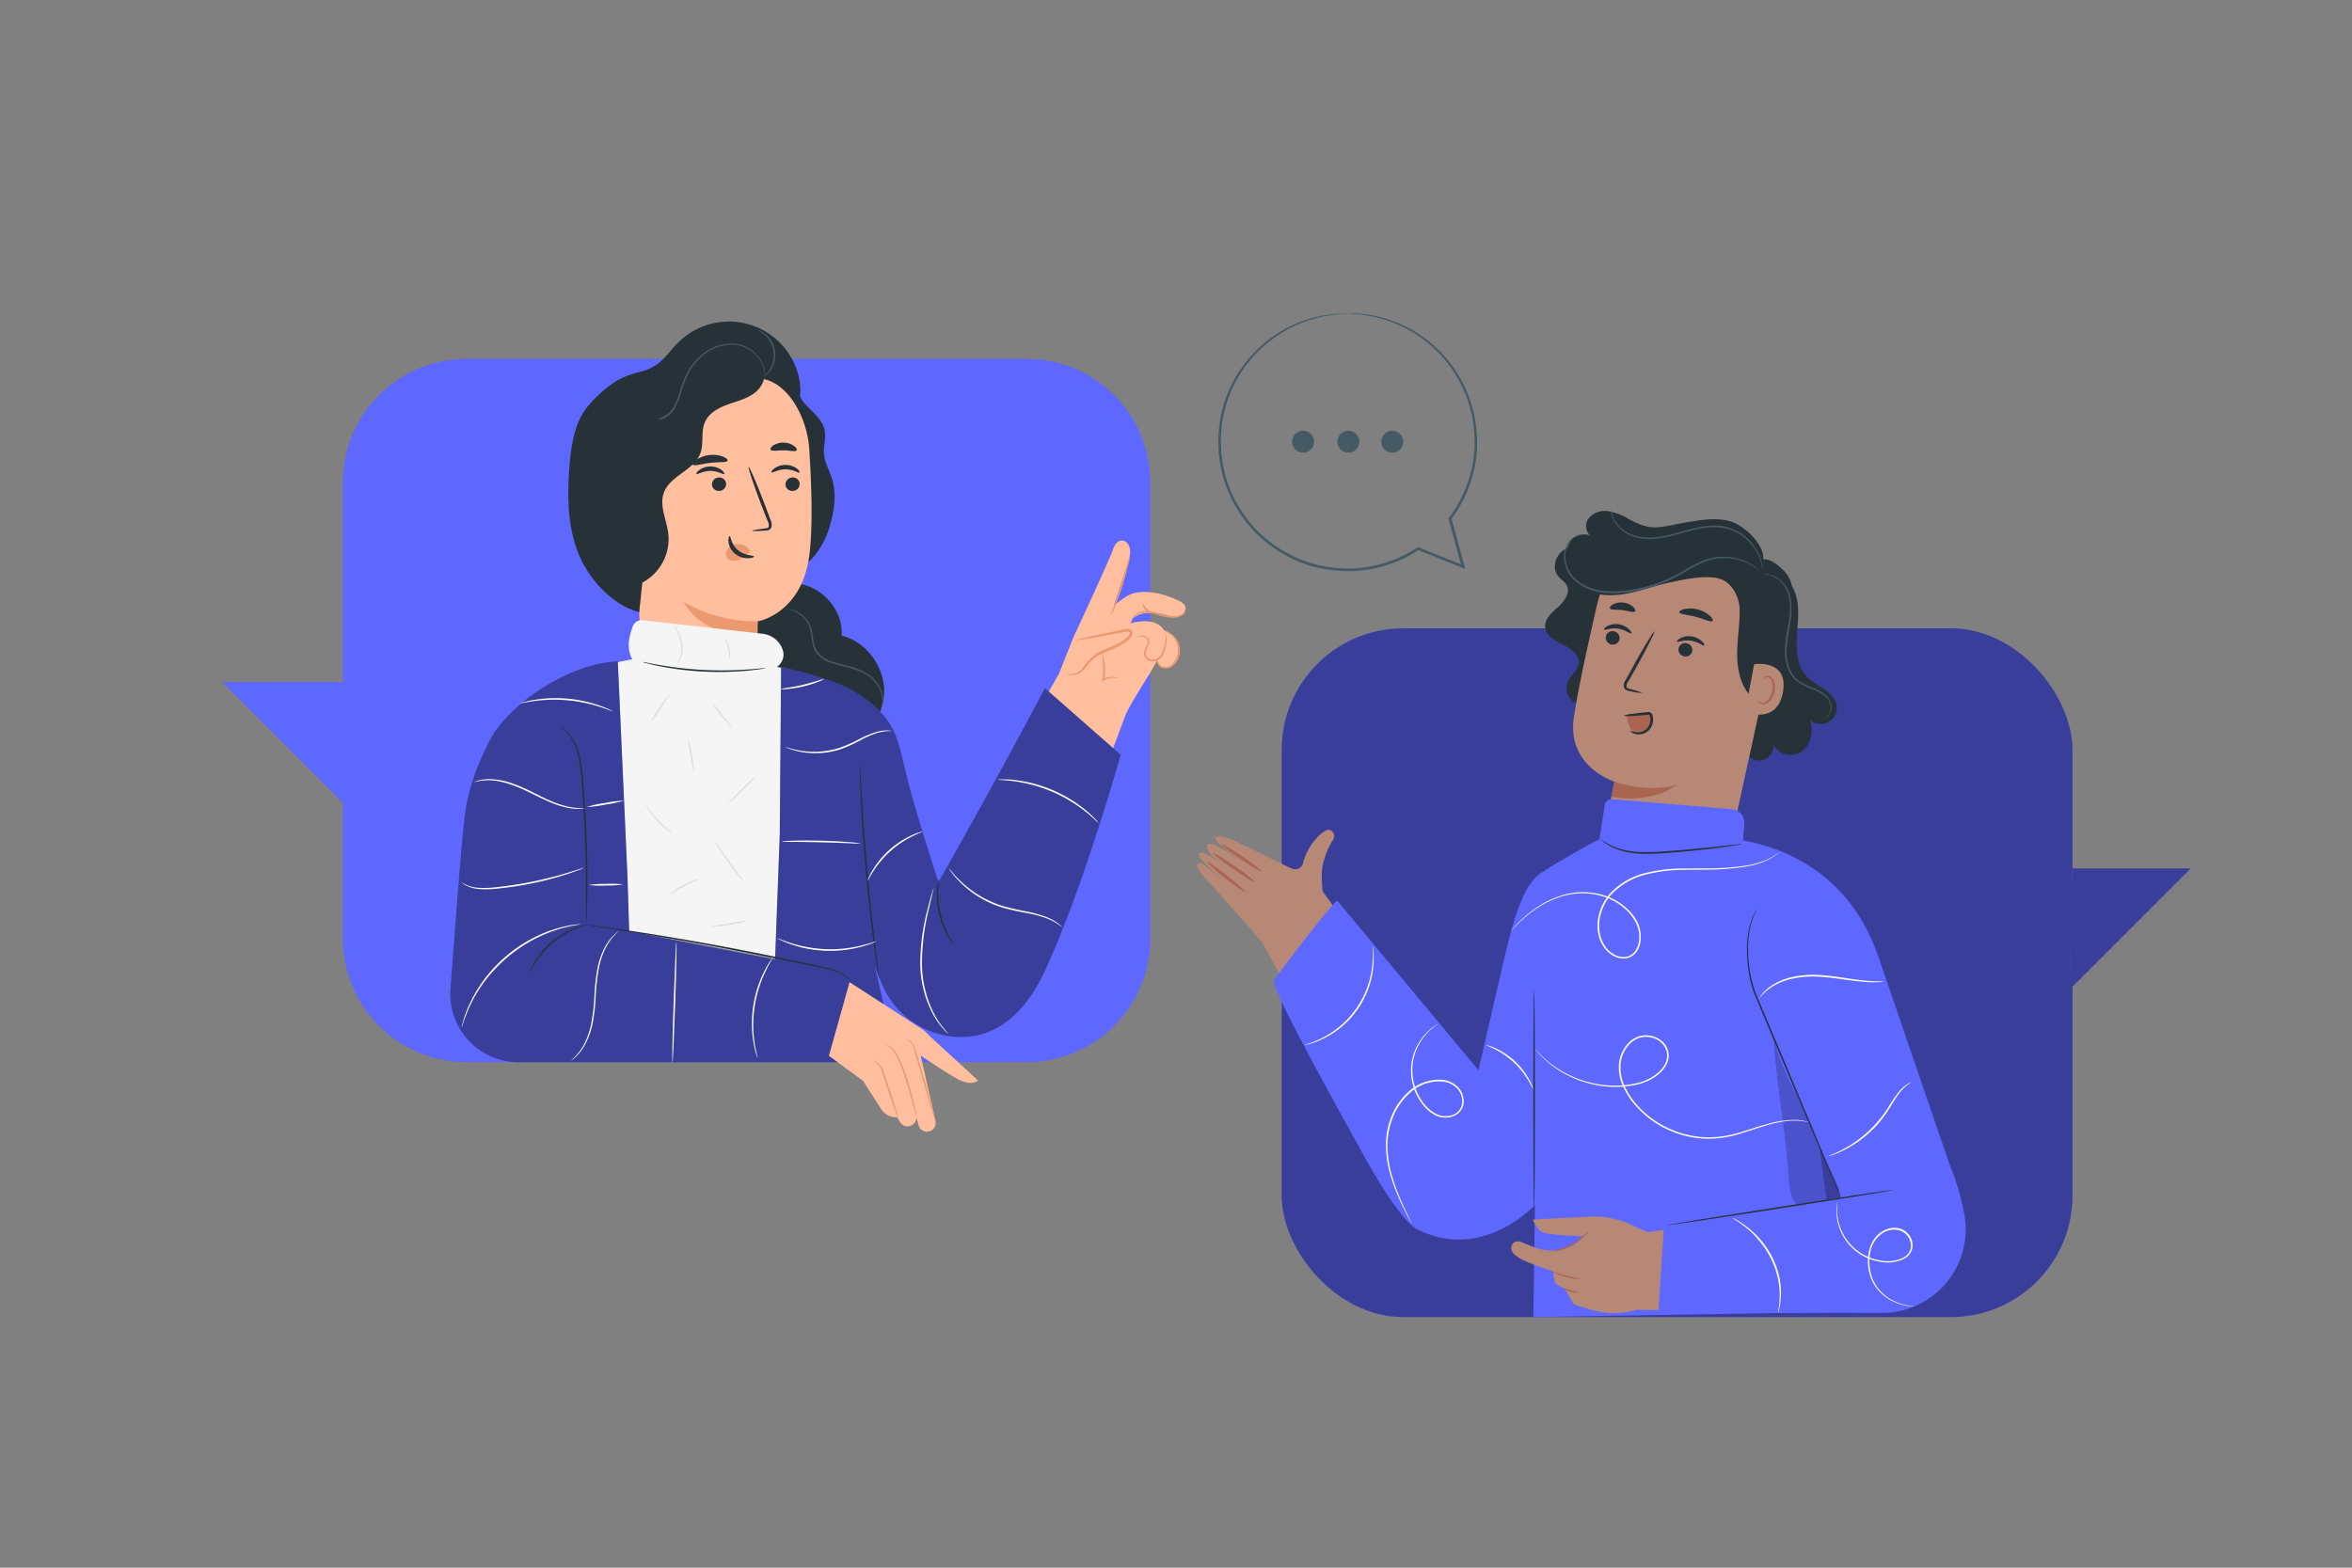 <svg xmlns="http://www.w3.org/2000/svg" viewBox="0 0 750 500"><rect x="0" y="0" width="750" height="500" fill="#808080" stroke="none"/><g id="freepik--character-2--inject-2"><rect x="408.7" y="200.4" width="252.17" height="219.68" rx="38.79" style="fill:#5E68FF"></rect><g style="opacity:0.4"><rect x="408.7" y="200.4" width="252.17" height="219.68" rx="38.79"></rect></g><polygon points="660.8 276.98 698.57 276.98 659.95 315.61 660.8 276.98" style="fill:#5E68FF"></polygon><g style="opacity:0.4"><polygon points="660.8 276.98 698.57 276.98 659.95 315.61 660.8 276.98"></polygon></g><path d="M402.66,300.73l-15.83-18c-4.28-4.28-5.75-6.34-4.89-7.09,1.14-1,.65-.67,9.54,6,0,0-12.6-9.63-8.23-9.69.77,0,2.91,1.24,5.2,2.74-3.12-2.65-4-4.44-3.39-5.29,1-1.48,8.72,3.87,12.27,6.44-2.9-2.16-8.43-6.35-9.4-7.67-1.34-1.8,1.37-1.65,3.57-.9,2.47.84,16.12,7.81,20.16,9.61a2.61,2.61,0,0,0,3.76-1.27c1.49-6.26,6-10.33,7.72-10.86s3.05,1.67,1.82,3.27A23.86,23.86,0,0,0,422.3,274a15.47,15.47,0,0,0-.81,5.13c0,2,.14,3.73.27,5.18l14.47,19.85-24.2,14Z" style="fill:#b78876"></path><path d="M397,284.44c-.16.22-3-1.71-6.28-4.32s-5.84-4.91-5.65-5.12,3,1.73,6.28,4.32S397.14,284.21,397,284.44Z" style="fill:#aa6550"></path><path d="M400.06,281.28c-.16.23-3.27-1.67-6.95-4.23s-6.54-4.83-6.38-5.05,3.27,1.66,6.95,4.22S400.22,281.05,400.06,281.28Z" style="fill:#aa6550"></path><path d="M402.3,277.92c-.16.23-3.14-1.51-6.65-3.89s-6.23-4.49-6.08-4.73,3.13,1.51,6.65,3.89S402.45,277.69,402.3,277.92Z" style="fill:#aa6550"></path><path d="M423.11,287l57.68,73.14-13.21,30.75s-15.82-3.5-20.62-10.16-44.3-80-44.3-80Z" style="fill:#b78876"></path><path d="M569.53,184.68c4.15,3.6,4.14,9.94,3.66,15.41s-.85,11.7,2.94,15.68c3.13,3.28,8.8,4.71,9.52,9.18a5.15,5.15,0,0,1-8.51,4.67c1.22,3.53.38,7.94-2.68,10.08s-8.19.82-9.14-2.79a4.53,4.53,0,1,1-8.89,1.62" style="fill:#263238"></path><path d="M510.1,221.6A5.46,5.46,0,1,1,500,217.39c.95-2.08,3.2-3.58,3.42-5.86.26-2.75-2.55-4.72-5-5.92s-5.41-2.76-5.68-5.52,2.12-4.73,4.11-6.51,4-4.54,2.73-6.91c-.63-1.22-1.94-1.91-2.79-3-1.87-2.38-.89-6.17,1.5-8s5.69-2.12,8.67-1.59,5.78,1.77,8.68,2.64a36.21,36.21,0,0,0,28.84-3.78" style="fill:#263238"></path><path d="M527.81,286.09a20.08,20.08,0,0,0,23.59-15.4l14.19-65.06a28.87,28.87,0,0,0-22.27-34.9l-1.48-.22a29.06,29.06,0,0,0-32.55,22.25c-3.16,13.73-6.47,28.94-7.47,36.41-2.07,15.47,13,20.13,13,20.13l-2.71,13a20.08,20.08,0,0,0,15.68,23.76Z" style="fill:#b78876"></path><path d="M512.07,203a2.24,2.24,0,0,0,1.8,2.54,2.13,2.13,0,0,0,2.56-1.65,2.22,2.22,0,0,0-1.79-2.54A2.14,2.14,0,0,0,512.07,203Z" style="fill:#263238"></path><path d="M511.5,200.8c.23.33,2.08-.67,4.46-.31s3.93,1.79,4.23,1.54c.15-.11-.06-.67-.73-1.33a6.12,6.12,0,0,0-3.34-1.59,5.89,5.89,0,0,0-3.6.6C511.71,200.17,511.39,200.65,511.5,200.8Z" style="fill:#263238"></path><path d="M535.26,206.8a2.23,2.23,0,0,0,1.8,2.54,2.13,2.13,0,0,0,2.56-1.66,2.22,2.22,0,0,0-1.8-2.53A2.12,2.12,0,0,0,535.26,206.8Z" style="fill:#263238"></path><path d="M534.76,204.66c.23.32,2.08-.67,4.45-.31s3.94,1.79,4.24,1.54c.14-.11-.06-.67-.74-1.33a6.12,6.12,0,0,0-3.34-1.59,5.89,5.89,0,0,0-3.6.6C535,204,534.64,204.51,534.76,204.66Z" style="fill:#263238"></path><path d="M523.57,221c0-.14-1.41-.61-3.75-1.26-.6-.15-1.15-.36-1.19-.79a3.14,3.14,0,0,1,.66-1.73q1.19-2.07,2.47-4.35c3.45-6.21,6-11.34,5.79-11.48s-3.25,4.78-6.7,11l-2.4,4.38a3.6,3.6,0,0,0-.66,2.34,1.54,1.54,0,0,0,.87,1,4.26,4.26,0,0,0,1,.29A15.94,15.94,0,0,0,523.57,221Z" style="fill:#263238"></path><path d="M535.5,195.27c.14.68,2.56.72,5.29,1.46s4.87,1.83,5.33,1.31c.2-.25-.1-.92-.91-1.67a9.52,9.52,0,0,0-8.09-2.11C536,194.52,535.45,195,535.5,195.27Z" style="fill:#263238"></path><path d="M513.38,194.06c.34.6,2,.28,4,.54s3.58.9,4,.39c.21-.25,0-.83-.62-1.45a5.87,5.87,0,0,0-6.5-.74C513.54,193.25,513.23,193.77,513.38,194.06Z" style="fill:#263238"></path><path d="M551.31,186.24l.07.08a12.26,12.26,0,0,1,3.36,8.52v.31c0,4.5-.81,9-.8,13.45s.87,9.19,3.68,12.69c1.15,1.45,3.39,2.65,4.7,1.35a3.8,3.8,0,0,0,.85-1.94c2.38-10.51,6.66-19.51,8.27-30.63a9.47,9.47,0,0,0-2.77-8.2c-2.08-2-4.67-4.16-7.44-3.31s-6.82,5.2-9.13,7" style="fill:#263238"></path><path d="M559.36,211.85c.28-.08,11.07-1.59,9.18,8.92s-12,6.45-12,6.14S559.36,211.85,559.36,211.85Z" style="fill:#b78876"></path><path d="M560.46,223.51s.16.16.44.35a1.87,1.87,0,0,0,1.37.28c1.18-.21,2.43-1.8,2.82-3.69a6.16,6.16,0,0,0,0-2.71,2.16,2.16,0,0,0-1.13-1.65.94.94,0,0,0-1.17.31c-.19.26-.16.49-.22.49s-.19-.21,0-.63a1.16,1.16,0,0,1,.53-.58,1.41,1.41,0,0,1,1.06-.09,2.63,2.63,0,0,1,1.62,2,6.31,6.31,0,0,1,.11,3c-.45,2.11-1.89,3.89-3.48,4.06a2,2,0,0,1-1.63-.58C560.43,223.76,560.42,223.52,560.46,223.51Z" style="fill:#aa6550"></path><path d="M561.35,180.25c3.22-3.85-3-10.95-8-13.36s-12.2-.87-17.64.09c-3.43.61-6.91,1.65-10.33,1a23.28,23.28,0,0,1-6.44-2.69A17.43,17.43,0,0,0,512.4,163a6.44,6.44,0,0,0-6.07,2.71c-1.19,2-.36,5.13,1.88,5.78a5.24,5.24,0,1,0-2.79,9.4c-1.33-1.36-3.91.19-4,2.09s1.41,3.51,3,4.52c4.11,2.58,9.33,2.71,14.11,1.85s9.36-2.64,14.12-3.62,12.75-2.84,17.05-.57c3.16,1.66,4.9,6,6.91,5.41a6.53,6.53,0,0,0,4-4.26,19,19,0,0,0,.67-6" style="fill:#263238"></path><path d="M581.92,229a1.62,1.62,0,0,0,.55-.24,3.13,3.13,0,0,0,1.14-1.3,4.59,4.59,0,0,0,.34-2.72,5.46,5.46,0,0,0-1.88-3.08,13.7,13.7,0,0,0-3.79-2.21,24.61,24.61,0,0,1-4.43-2.14,8.84,8.84,0,0,1-3.21-4.17,14.62,14.62,0,0,1-.93-5.68c.1-4,1.21-7.75,1.48-11.28s-.18-6.84-1.68-9.13a8.47,8.47,0,0,0-5-3.75,5.84,5.84,0,0,0-1.71-.17,2.21,2.21,0,0,0-.59.09,8.72,8.72,0,0,1,2.25.28,8.44,8.44,0,0,1,4.72,3.75c1.39,2.22,1.87,5.44,1.52,8.89s-1.42,7.2-1.54,11.31a15,15,0,0,0,1,5.88,9.32,9.32,0,0,0,3.43,4.39,25.25,25.25,0,0,0,4.53,2.14,13.7,13.7,0,0,1,3.71,2.08,5.25,5.25,0,0,1,1.84,2.86,4.34,4.34,0,0,1-.24,2.57A3.44,3.44,0,0,1,581.92,229Z" style="fill:#455a64"></path><path d="M507.87,171.24a1.81,1.81,0,0,0-.46-.25,3.88,3.88,0,0,0-.58-.23,5,5,0,0,0-.85-.21,6.33,6.33,0,0,0-5.3,1.62h0a8.48,8.48,0,0,0-1.88,6.26,10.42,10.42,0,0,0,3.86,7.13,16.13,16.13,0,0,0,8.74,3.51,35.64,35.64,0,0,0,10.38-.63,46.92,46.92,0,0,0,15.3-5.92,46.57,46.57,0,0,1,6.32-3.27,16.8,16.8,0,0,1,6-1.23,17.91,17.91,0,0,1,8.62,2,30,30,0,0,1,2.79,1.77,12.26,12.26,0,0,0-2.69-2,17.64,17.64,0,0,0-8.73-2.23,17.22,17.22,0,0,0-6.16,1.19,47.17,47.17,0,0,0-6.39,3.27,47.22,47.22,0,0,1-15.16,5.81,35.41,35.41,0,0,1-10.23.65,15.75,15.75,0,0,1-8.49-3.36,10.05,10.05,0,0,1-3.76-6.81,8.14,8.14,0,0,1,1.72-6h0a6.21,6.21,0,0,1,5.06-1.67A10.81,10.81,0,0,1,507.87,171.24Z" style="fill:#455a64"></path><path d="M513.72,162.49a6,6,0,0,0,.37,2.36,9.92,9.92,0,0,0,4.14,5,12.41,12.41,0,0,0,4.19,1.74,17.78,17.78,0,0,0,5.2.27c3.67-.27,7.51-1.53,11.54-2.57s8.06-1.59,11.54-.66a15,15,0,0,1,7.84,5.09,15.59,15.59,0,0,1,3,5.64c.4,1.47.45,2.33.52,2.32a4.77,4.77,0,0,0,0-.62,12.43,12.43,0,0,0-.29-1.75,15.08,15.08,0,0,0-2.91-5.83,15.29,15.29,0,0,0-8-5.33c-3.6-1-7.74-.43-11.79.62s-7.86,2.31-11.45,2.6a17.62,17.62,0,0,1-5.07-.21,12.45,12.45,0,0,1-4.08-1.62,10,10,0,0,1-4.14-4.74A14.24,14.24,0,0,1,513.72,162.49Z" style="fill:#455a64"></path><path d="M518.83,228.85a11.38,11.38,0,0,0,.81,3,3.67,3.67,0,0,0,2.25,2,3.28,3.28,0,0,0,3-.91,5.31,5.31,0,0,0,1.41-2.94c.16-1,0-2.25-1-2.57a2.56,2.56,0,0,0-1.23,0l-5.54,1" style="fill:#aa6550"></path><path d="M519.8,233.05a7.8,7.8,0,0,0,2.76.52,3.92,3.92,0,0,0,2.58-1.18,4.16,4.16,0,0,0,1.11-3.23,3.64,3.64,0,0,0-.2-.88c-.13-.27-.09-.25-.32-.28s-.59,0-.89.05l-.93.07c-1.2.09-2.28.16-3.19.21a9.52,9.52,0,0,1-3-.06,10.17,10.17,0,0,1,2.91-.6c.9-.13,2-.26,3.17-.4l.92-.1a9,9,0,0,1,1-.09,1.25,1.25,0,0,1,.73.26,1.46,1.46,0,0,1,.41.61,4.34,4.34,0,0,1,.26,1.12,4.91,4.91,0,0,1-1.43,3.93,4.47,4.47,0,0,1-3.17,1.23,4.14,4.14,0,0,1-2.18-.61C520,233.34,519.77,233.09,519.8,233.05Z" style="fill:#263238"></path><path d="M514.84,249.3s10.08,3.82,19.89,1c0,0-7.4,6.21-20.9,3.83Z" style="fill:#aa6550"></path><path d="M530.22,392.67a11.59,11.59,0,0,1-1.38-1.06c-.43-.35-1-.78-1.61-1.24s-1.35-1-2.2-1.55-1.73-1.15-2.76-1.72-2.12-1.17-3.29-1.77a51.32,51.32,0,0,0-16.32-4.88c-1.31-.14-2.55-.3-3.72-.33s-2.26-.08-3.25-.07-1.9.06-2.69.09-1.47.09-2,.15a10.53,10.53,0,0,1-1.73.12,13.16,13.16,0,0,1,1.71-.32,20,20,0,0,1,2-.24c.79-.06,1.69-.17,2.7-.17s2.1-.06,3.28,0,2.44.16,3.76.28a54.7,54.7,0,0,1,8.46,1.74,53,53,0,0,1,8,3.19c1.17.62,2.3,1.19,3.29,1.83s1.93,1.21,2.75,1.79,1.54,1.14,2.17,1.62,1.15.94,1.56,1.32A10.54,10.54,0,0,1,530.22,392.67Z" style="fill:#fafafa"></path><path d="M471.45,341.31l8.2-35.53c3.14-13.36,6.86-26.2,13.11-27.72v4.13L490.08,383.7s-16.71,19-38,8.46c-6.66-3.31-18.81-26.56-18.81-26.56S405,315.16,406.18,312.87s18.45-24.55,20.21-25.66Z" style="fill:#5E68FF"></path><path d="M555.83,268c16.3,3.12,34.65,12.63,43.1,37,3.08,8.9,25.52,74.51,25.52,74.51l-38.27-.8L580,365.2l3,21.95,2.59,31.3-96.64,1.63.68-47.16.93-93.8s1.08-1.42,17.75-10.61C518.65,262.8,555.83,268,555.83,268Z" style="fill:#5E68FF"></path><g style="opacity:0.2"><path d="M565.47,330.74c1.59,19.8,3.41,25.92,5,45.72a17.58,17.58,0,0,0,1,5.5,6,6,0,0,0,4,3.65c2.82.57,6.48,2.61,7.27-.15l-2.67-19.07a37.61,37.61,0,0,0-2.64-8.05c-5.93-13.17-8.12-13.94-12-27.6"></path></g><path d="M508.3,278.66l.32-2.06,3.09-19.76a2.3,2.3,0,0,1,2.46-1.94l38.05,3.18a4.37,4.37,0,0,1,4,4.68l-.85,11.48-11.88,15.5-17.11,2.67" style="fill:#5E68FF"></path><path d="M489.19,315.81c.15,0,.26,15.48.26,34.57s-.11,34.57-.26,34.57-.26-15.48-.26-34.57S489.05,315.81,489.19,315.81Z" style="fill:#263238"></path><path d="M587,381.89s0-.07-.12-.22-.19-.4-.32-.68l-1.16-2.63-4.17-9.71-13.59-32.11c-2.64-6.28-5.15-12.26-7.43-17.71a33.36,33.36,0,0,1-2.46-8,44.13,44.13,0,0,1-.66-7.3,29.44,29.44,0,0,1,1.52-10.45l.31-.83.35-.7a6.14,6.14,0,0,1,.6-1.06l.42-.62a1.75,1.75,0,0,1,.16-.2,20.55,20.55,0,0,0-1.65,3.48,30.24,30.24,0,0,0-1.34,10.38,38.16,38.16,0,0,0,3.19,15.15l7.47,17.69,13.45,32.17,4,9.77,1.07,2.67.27.7A1.21,1.21,0,0,1,587,381.89Z" style="fill:#263238"></path><path d="M567.69,271.49a12.53,12.53,0,0,1-1.11,1,17.19,17.19,0,0,1-3.65,2.13,27.4,27.4,0,0,1-6.42,1.8,79.61,79.61,0,0,1-8.8.87c-3.28.14-6.86.08-10.7.15a49.52,49.52,0,0,0-12.1,1.48,22.3,22.3,0,0,0-11.38,6.71,15.71,15.71,0,0,0-3.16,6.24,13.36,13.36,0,0,0,.12,7.15,11.35,11.35,0,0,0,1.67,3.2,8.43,8.43,0,0,0,2.7,2.28,5.88,5.88,0,0,0,3.34.7,4.57,4.57,0,0,0,2.94-1.5,8,8,0,0,0,1.48-6.33,10.39,10.39,0,0,0-1-3.12,15.25,15.25,0,0,0-1.77-2.69,18.84,18.84,0,0,0-10.26-6.07,21.79,21.79,0,0,0-10.49.12,28.76,28.76,0,0,0-8,3.43,38.24,38.24,0,0,0-5.32,4c-1.37,1.2-2.34,2.24-3,2.92l-.74.8a1.84,1.84,0,0,1-.27.26,32.57,32.57,0,0,1,3.9-4.13,36,36,0,0,1,5.3-4.06,28.71,28.71,0,0,1,8.1-3.54,22,22,0,0,1,10.68-.18,19.21,19.21,0,0,1,10.53,6.19A15.68,15.68,0,0,1,522.1,294a10.82,10.82,0,0,1,1,3.27,10.5,10.5,0,0,1-.06,3.49,6.93,6.93,0,0,1-1.53,3.25,5.07,5.07,0,0,1-3.26,1.67,6.33,6.33,0,0,1-3.64-.75,9,9,0,0,1-2.87-2.42,11.85,11.85,0,0,1-1.76-3.36,13.8,13.8,0,0,1-.12-7.43,16,16,0,0,1,3.27-6.45,22.88,22.88,0,0,1,11.64-6.85A49.71,49.71,0,0,1,537,277c3.85-.06,7.43,0,10.69-.09a80.12,80.12,0,0,0,8.77-.79,28.36,28.36,0,0,0,6.4-1.7,18.27,18.27,0,0,0,3.66-2c.4-.27.67-.52.87-.66A2.08,2.08,0,0,1,567.69,271.49Z" style="fill:#fafafa"></path><path d="M600.76,313.11a1.93,1.93,0,0,1-.43.07c-.28,0-.69.07-1.23.09a39.61,39.61,0,0,1-4.53-.11c-1.91-.14-4.17-.43-6.67-.78s-5.24-.72-8.14-.87a31.38,31.38,0,0,0-8.09.61,20.4,20.4,0,0,0-6.18,2.35,17.79,17.79,0,0,0-4.56,4,1.42,1.42,0,0,1,.22-.37,7.2,7.2,0,0,1,.72-1,13.78,13.78,0,0,1,3.43-3,20.1,20.1,0,0,1,6.26-2.5,30.69,30.69,0,0,1,8.23-.66c2.93.15,5.68.55,8.18.92s4.74.7,6.63.88,3.44.26,4.5.27A13.52,13.52,0,0,1,600.76,313.11Z" style="fill:#fafafa"></path><path d="M576.73,357.94a20.15,20.15,0,0,0-5.74-.49,31.14,31.14,0,0,0-6.67,1.19c-2.55.69-5.4,1.7-8.6,2.69a35.4,35.4,0,0,1-10.78,1.87,30.88,30.88,0,0,1-12.28-2.55,30.55,30.55,0,0,1-11.2-8.14,23.29,23.29,0,0,1-4-6.22,14.22,14.22,0,0,1-1.15-7.51,10.93,10.93,0,0,1,3.55-6.69,7.79,7.79,0,0,1,3.37-1.72,7.89,7.89,0,0,1,6.93,1.87,6,6,0,0,1,1.8,3.11,6.07,6.07,0,0,1-.27,3.51,8.44,8.44,0,0,1-1.87,2.87,14.91,14.91,0,0,1-5.49,3.49,16.76,16.76,0,0,1-3,.83c-.5.09-1,.2-1.49.27l-1.49.18a32.47,32.47,0,0,1-10.91-.77,34,34,0,0,1-8.43-3.24,31.12,31.12,0,0,1-5.61-3.88l-1-.87-.82-.83a13.89,13.89,0,0,1-1.24-1.34l-.72-.86a2.08,2.08,0,0,1-.22-.3,2.48,2.48,0,0,1,.27.27l.75.82a14.89,14.89,0,0,0,1.27,1.3l.83.81,1,.85a31.58,31.58,0,0,0,5.61,3.77,34,34,0,0,0,8.37,3.14,32.13,32.13,0,0,0,10.79.7l1.46-.18c.49-.08,1-.19,1.48-.28a16.19,16.19,0,0,0,2.93-.82,14.51,14.51,0,0,0,5.31-3.39,8,8,0,0,0,1.76-2.71,5.73,5.73,0,0,0,.25-3.23,6.26,6.26,0,0,0-4.67-4.48,7,7,0,0,0-6.61,1.51,10.33,10.33,0,0,0-3.37,6.37,13.87,13.87,0,0,0,1.1,7.23,23.22,23.22,0,0,0,3.88,6.09,30.14,30.14,0,0,0,11,8,30.67,30.67,0,0,0,12.09,2.56,35.16,35.16,0,0,0,10.68-1.8c3.19-1,6-1.94,8.63-2.61a30.92,30.92,0,0,1,6.73-1.11,19.94,19.94,0,0,1,2.49,0c.71.11,1.32.16,1.8.27l1.09.27A1.62,1.62,0,0,1,576.73,357.94Z" style="fill:#fafafa"></path><path d="M488.86,347.27c-.09,0-.55-1-1.52-2.68a26.1,26.1,0,0,0-10.67-9.95c-1.7-.86-2.82-1.24-2.79-1.33a3,3,0,0,1,.82.19,16.28,16.28,0,0,1,2.13.8,23.37,23.37,0,0,1,6.24,4.17,23,23,0,0,1,4.59,5.94,17.43,17.43,0,0,1,1,2.06A3.11,3.11,0,0,1,488.86,347.27Z" style="fill:#fafafa"></path><path d="M450.06,390.07s-.07-.08-.16-.25-.24-.44-.41-.75c-.36-.66-.88-1.65-1.52-2.93a68.54,68.54,0,0,1-4.58-11.27,36.42,36.42,0,0,1-1.43-8.29,25.86,25.86,0,0,1,.19-4.7,28.06,28.06,0,0,1,1.18-4.85,21.14,21.14,0,0,1,5.87-8.88,14.37,14.37,0,0,1,10.67-3.75,7.92,7.92,0,0,1,5.26,2.56,6.46,6.46,0,0,1,1.49,5.47,4.86,4.86,0,0,1-1.42,2.47,5.79,5.79,0,0,1-2.44,1.33,7.2,7.2,0,0,1-5.23-.63,11.94,11.94,0,0,1-3.81-3.25,17.52,17.52,0,0,1-2.41-4.07A18,18,0,0,1,450,340a17,17,0,0,1,2-6.65,17.36,17.36,0,0,1,3.14-4.2,16.32,16.32,0,0,1,2.57-2.09c.31-.21.57-.34.74-.44l.26-.13s-.32.23-.94.66a18.18,18.18,0,0,0-2.49,2.14,17.79,17.79,0,0,0-3,4.19,16.8,16.8,0,0,0-1.87,6.54,17.56,17.56,0,0,0,1.36,8.1,17.28,17.28,0,0,0,2.36,3.95,11.57,11.57,0,0,0,3.68,3.11,6.7,6.7,0,0,0,4.88.58,4.7,4.7,0,0,0,3.49-3.44,6,6,0,0,0-1.38-5,7.4,7.4,0,0,0-4.92-2.38,13.87,13.87,0,0,0-10.28,3.61,20.83,20.83,0,0,0-5.75,8.66,27.07,27.07,0,0,0-1.19,4.75,25.91,25.91,0,0,0-.21,4.62,36.65,36.65,0,0,0,1.36,8.21,73.11,73.11,0,0,0,4.4,11.28l1.43,3c.15.32.27.58.37.78S450.06,390.07,450.06,390.07Z" style="fill:#fafafa"></path><path d="M437.71,301.79s.05.14.09.41a12.18,12.18,0,0,1,.15,1.22,25.56,25.56,0,0,1,0,4.49,28.54,28.54,0,0,1-16.12,23.43,25.71,25.71,0,0,1-4.19,1.61c-.5.16-.91.23-1.18.3s-.42.08-.42.06a12.79,12.79,0,0,1,1.54-.55,31.56,31.56,0,0,0,4.09-1.75,29.27,29.27,0,0,0,15.92-23.14,32.55,32.55,0,0,0,.17-4.44A12.7,12.7,0,0,1,437.71,301.79Z" style="fill:#fafafa"></path><path d="M609.51,345.15a14.62,14.62,0,0,0-3.86,3.52c-1,1.29-2,3-3.13,4.8a37,37,0,0,1-4.27,5.65A36,36,0,0,1,588,366.83a30.06,30.06,0,0,1-3.58,1.53,7.84,7.84,0,0,1-1.38.4,7.66,7.66,0,0,1,1.3-.59c.84-.37,2.06-.89,3.49-1.67a38.5,38.5,0,0,0,10-7.73,38,38,0,0,0,4.25-5.55,52.18,52.18,0,0,1,3.25-4.78,12.63,12.63,0,0,1,2.87-2.65,6.25,6.25,0,0,1,.93-.51C609.39,345.18,609.51,345.13,609.51,345.15Z" style="fill:#fafafa"></path><path d="M555.47,269.2a1.59,1.59,0,0,1-.46.12l-1.33.24c-1.16.19-2.84.44-4.91.72-4.16.56-9.92,1.22-16.31,1.69a81.06,81.06,0,0,1-9,.32,25.52,25.52,0,0,1-7.29-1.25,16.19,16.19,0,0,1-4.45-2.25,10.94,10.94,0,0,1-1.06-.85c-.22-.22-.33-.33-.32-.35s.52.4,1.49,1a17.85,17.85,0,0,0,4.45,2.06,25.91,25.91,0,0,0,7.2,1.12,89,89,0,0,0,9-.36c6.37-.47,12.13-1.06,16.29-1.53l4.93-.56A12.65,12.65,0,0,1,555.47,269.2Z" style="fill:#263238"></path><path d="M624,386.59a26.87,26.87,0,0,1-26.11,32l-75.75-.84,2-24.53L589,383.48" style="fill:#b78876"></path><path d="M528.78,394.29c-.35.11-4.72-1.85-8.64-3.66a28.24,28.24,0,0,0-13.3-2.58l-18.06.92s1.11,3,3,4S505,394.29,505,394.29l-.58.59a13,13,0,0,1-9,3.94l-1.73,0a16.78,16.78,0,0,1-3.77-.74l-4.45-1.8c-1.35-.6-2.77-.51-3.36.85s-.14,2.92,3.54,4.77c2.05,1,9.67,3.67,9.67,3.67a17.94,17.94,0,0,0,.45,3.22c.33,1.11,3.32,2.22,3.32,2.22a39.84,39.84,0,0,0,2.66,4.76c.35.4,3.06,1.25,5.95,2.06a25.69,25.69,0,0,0,14.23-.11l6.88-2.06v-21" style="fill:#b78876"></path><path d="M504.08,408a20.47,20.47,0,0,1-9.11-2.4c0-.12,2,.64,4.53,1.29S504.09,407.85,504.08,408Z" style="fill:#aa6550"></path><path d="M503.44,412.21a4.62,4.62,0,0,1-2.54-.19,4.69,4.69,0,0,1-2.28-1.12,15.08,15.08,0,0,1,2.4.69A16.26,16.26,0,0,1,503.44,412.21Z" style="fill:#aa6550"></path><path d="M506.74,392.66a7.68,7.68,0,0,1-1.39,1.49,22.26,22.26,0,0,1-3.94,3,15.52,15.52,0,0,1-4.61,1.78,6.65,6.65,0,0,1-2,.22,26.33,26.33,0,0,0,6.42-2.39,30.7,30.7,0,0,0,3.95-2.83A11.38,11.38,0,0,1,506.74,392.66Z" style="fill:#aa6550"></path><path d="M530.62,391l-1.84,27.74,71.35,0a26.65,26.65,0,0,0,13.75-3.81h0a26.68,26.68,0,0,0,12.44-28,82.08,82.08,0,0,0-4.6-15.39l-35.88,5.91,1.15,4.46Z" style="fill:#5E68FF"></path><path d="M603.52,379.58a5.82,5.82,0,0,1-.72.16l-2.09.38L593,381.4l-25.36,4-25.39,3.89-7.7,1.12-2.1.28a6.5,6.5,0,0,1-.74.06,3.54,3.54,0,0,1,.73-.17l2.08-.37,7.68-1.29,25.36-4L593,381l7.7-1.12,2.1-.28A3.4,3.4,0,0,1,603.52,379.58Z" style="fill:#263238"></path><path d="M567,418.76c-.13,0,.43-2,.5-5.27a22.76,22.76,0,0,0-.11-2.66,25,25,0,0,0-.44-3,27.93,27.93,0,0,0-2.32-6.58,30.1,30.1,0,0,0-3.9-5.8l-1-1.17c-.34-.38-.71-.71-1.05-1.05-.67-.69-1.38-1.24-2-1.77-2.55-2-4.36-3-4.3-3.09a7.73,7.73,0,0,1,1.27.65,13.44,13.44,0,0,1,1.44.87c.53.38,1.19.75,1.82,1.29a23,23,0,0,1,2.06,1.74c.35.34.74.66,1.09,1l1.09,1.18a29.33,29.33,0,0,1,4,5.87,27.7,27.7,0,0,1,2.32,6.72,22.39,22.39,0,0,1,.4,3.09,19,19,0,0,1,0,2.7,17.58,17.58,0,0,1-.2,2.23,11.09,11.09,0,0,1-.29,1.65A8.43,8.43,0,0,1,567,418.76Z" style="fill:#fafafa"></path><path d="M610.44,416.67a15,15,0,0,1-3.31-.39,17.13,17.13,0,0,1-3.7-1.31,14.69,14.69,0,0,1-4.17-3.1,13.28,13.28,0,0,1-3.07-5.5,14.79,14.79,0,0,1-.53-3.5,13.6,13.6,0,0,1,.3-3.73,11,11,0,0,1,1.48-3.67,8.3,8.3,0,0,1,3-2.86,7.44,7.44,0,0,1,4.19-1,5.59,5.59,0,0,1,3.91,2,5.48,5.48,0,0,1,1.32,4.21,5,5,0,0,1-2.46,3.52,11.72,11.72,0,0,1-7.88,1.08,16.45,16.45,0,0,1-13.91-15.76,11.82,11.82,0,0,1,.28-3.32,27.82,27.82,0,0,0-.08,3.31,17,17,0,0,0,2.85,8.42A16.32,16.32,0,0,0,599.58,402a11.29,11.29,0,0,0,7.54-1,4.5,4.5,0,0,0,2.22-3.15,5.22,5.22,0,0,0-4.77-5.65,6.91,6.91,0,0,0-3.89.89,9,9,0,0,0-4.25,6.18,13.12,13.12,0,0,0-.31,3.62,14.37,14.37,0,0,0,.49,3.39,12.85,12.85,0,0,0,2.92,5.37,14.59,14.59,0,0,0,4,3.09,17.57,17.57,0,0,0,3.62,1.37C609.25,416.58,610.45,416.6,610.44,416.67Z" style="fill:#fafafa"></path></g><g id="freepik--character-1--inject-2"><path d="M327.41,114.47H148.72a39.38,39.38,0,0,0-39.38,39.38v63.68H70.79l38.55,38.55v43.29a39.38,39.38,0,0,0,39.38,39.38H327.41a39.38,39.38,0,0,0,39.38-39.38V153.85A39.38,39.38,0,0,0,327.41,114.47Z" style="fill:#5E68FF"></path><path d="M254.41,121.2c-1.13,2.93.81,6.12,3,8.38s4.81,4.4,5.5,7.46c.57,2.57-.38,5.24-.15,7.86s1.68,5.09,2.5,7.65c1.49,4.64.89,9.71-.44,14.4a26.47,26.47,0,0,1-5.36,10.61,14.14,14.14,0,0,1-10.48,5,4.14,4.14,0,0,1-3.1-1.12,5,5,0,0,1-.89-2.75,268.13,268.13,0,0,1,0-60.6" style="fill:#263238"></path><path d="M252.3,186.09c8.7-.38,16.74,7.95,16.05,16.63,8.81,2.15,15,11.84,13.31,20.74-.57,2.94-1.88,5.74-2.06,8.72-.2,3.26,1,6.43,1.59,9.63a30.34,30.34,0,0,1-1.74,17.36c-1.37,3.31-3.93,6.73-7.51,6.83a7.4,7.4,0,0,1-6-3.53,18.61,18.61,0,0,1-2.42-6.83c-1.55-7.82-2-15.85-4.16-23.52S253,216.89,246.07,213c-3.83-2.16-8.43-3.18-11.48-6.35a12.47,12.47,0,0,1-2.25-12.9,16.44,16.44,0,0,1,9.8-9.15" style="fill:#263238"></path><path d="M192.08,128.37c-.1-3.72,3.33-6.59,6.79-8s7.31-1.88,10.39-4c2.74-1.84,4.57-4.71,6.88-7a22.89,22.89,0,0,1,38.5,10.5c1.33,5.29.42,11.55-3.75,15.07-4.84,4.08-12,3.17-18.23,1.9s-13.23-2.52-18.41,1.13c-3.12,2.19-4.92,5.77-6.83,9.08s-4.3,6.68-7.91,7.93-8.52-.91-8.66-4.72" style="fill:#263238"></path><path d="M206.74,129.13a6.22,6.22,0,0,0-5.55,6.32h0l3.71,84c.16,9.92,14.66,15.49,25.28,15.24h0c10.73-.25,11.07-5.51,11.21-14.95.22-15.76.2-21.68.21-21.59s13.55-2.28,16.32-20c1.37-8.79.9-23.21.13-35-.69-10.61-7.75-23.61-18.32-22.47Z" style="fill:#ffbe9d"></path><path d="M255,154.29a2.27,2.27,0,0,1-2.18,2.29,2.16,2.16,0,0,1-2.34-2,2.26,2.26,0,0,1,2.18-2.29A2.16,2.16,0,0,1,255,154.29Z" style="fill:#263238"></path><path d="M254.94,150.69c-.28.3-2-1-4.44-1s-4.23,1.24-4.5.94c-.13-.13.16-.67.94-1.24a6.19,6.19,0,0,1,3.59-1.11,6,6,0,0,1,3.54,1.13C254.82,150,255.08,150.56,254.94,150.69Z" style="fill:#263238"></path><path d="M231.55,154.29a2.27,2.27,0,0,1-2.18,2.29,2.16,2.16,0,0,1-2.34-2,2.26,2.26,0,0,1,2.18-2.29A2.16,2.16,0,0,1,231.55,154.29Z" style="fill:#263238"></path><path d="M231,151.2c-.28.3-2-1-4.44-1s-4.23,1.24-4.49.94c-.13-.13.15-.67.93-1.24a6.22,6.22,0,0,1,3.59-1.12,6,6,0,0,1,3.54,1.14C230.83,150.53,231.09,151.07,231,151.2Z" style="fill:#263238"></path><path d="M239.85,169.28c0-.14,1.5-.4,4-.72.62-.07,1.21-.2,1.32-.62a3.27,3.27,0,0,0-.42-1.85l-1.86-4.74c-2.57-6.75-4.44-12.3-4.16-12.4s2.58,5.29,5.15,12l1.78,4.77a3.67,3.67,0,0,1,.33,2.44,1.58,1.58,0,0,1-1,.92,3.9,3.9,0,0,1-1,.14C241.39,169.4,239.86,169.42,239.85,169.28Z" style="fill:#263238"></path><path d="M241.6,198.16a45,45,0,0,1-23.7-6.27s5.77,12.14,23.47,10.44Z" style="fill:#eb996e"></path><path d="M238.83,175.16a4.39,4.39,0,0,0-4-1.62,4,4,0,0,0-2.77,1.49,2.54,2.54,0,0,0-.18,2.91,2.93,2.93,0,0,0,3.2.8,9.14,9.14,0,0,0,3.11-1.87,2.66,2.66,0,0,0,.7-.72.81.81,0,0,0,0-.91" style="fill:#eb996e"></path><path d="M232.67,171c.4,0,.41,2.63,2.68,4.5s5.09,1.58,5.11,2c0,.17-.63.52-1.82.55a6.59,6.59,0,0,1-4.27-1.47,5.75,5.75,0,0,1-2.07-3.78C232.19,171.63,232.49,171,232.67,171Z" style="fill:#263238"></path><path d="M232,146.92c-.24.67-2.68.36-5.54.71s-5.18,1.14-5.56.54c-.17-.28.23-.91,1.16-1.55a9.72,9.72,0,0,1,8.46-1C231.61,146.09,232.14,146.61,232,146.92Z" style="fill:#263238"></path><path d="M254,143.63c-.43.55-2.11,0-4.14,0s-3.73.38-4.12-.2c-.18-.28.09-.83.84-1.36a6,6,0,0,1,6.65.19C254,142.79,254.21,143.36,254,143.63Z" style="fill:#263238"></path><path d="M194.39,187.31A15.69,15.69,0,0,0,213.07,170c-.55-4.35-2.89-8.76-1.38-12.88,2-5.43,9.61-7.1,11.63-12.53,1.17-3.15.12-6.84,1.45-9.93,1.25-2.9,4.31-4.57,7.29-5.65s6.16-1.82,8.66-3.76,4.05-5.6,2.44-8.33a167.5,167.5,0,0,0-38.64,9.39c-2.89,1.08-5.92,2.38-7.63,4.94-1.8,2.72-1.71,6.22-1.56,9.48.74,15.88-1.68,30.75-.94,46.63" style="fill:#263238"></path><path d="M190.18,182.33a1,1,0,0,1-.29-.09,3.67,3.67,0,0,1-.81-.4,5.87,5.87,0,0,1-2.2-2.6,8.72,8.72,0,0,1-.58-5.37,17.09,17.09,0,0,1,3.21-6.43c1.55-2.16,3.52-4.35,4.86-7.14a11,11,0,0,0,1.17-4.56,15.17,15.17,0,0,0-1-4.92,14.94,14.94,0,0,1-1.05-5.34,12,12,0,0,1,5.75-9.66,13.76,13.76,0,0,1,5.83-1.66,24.53,24.53,0,0,0,5.83-1,7.61,7.61,0,0,0,4.1-3.69,28.28,28.28,0,0,0,1.94-5.22,28.25,28.25,0,0,1,2-5,18.91,18.91,0,0,1,6.63-7.45,14.34,14.34,0,0,1,8.39-2.18,10.79,10.79,0,0,1,6.61,2.71,10.44,10.44,0,0,1,2.95,4.54,8.41,8.41,0,0,1,.41,3.4,5.13,5.13,0,0,1-.2,1.18s.07-.41.1-1.19a8.85,8.85,0,0,0-.5-3.33,10.38,10.38,0,0,0-9.39-6.94,14,14,0,0,0-8.14,2.18,18.48,18.48,0,0,0-6.44,7.3,27.54,27.54,0,0,0-1.94,5,28.5,28.5,0,0,1-2,5.31,9.09,9.09,0,0,1-1.79,2.36,7.59,7.59,0,0,1-2.58,1.57,24.61,24.61,0,0,1-6,1.06,13.2,13.2,0,0,0-5.62,1.59,11.48,11.48,0,0,0-5.51,9.22,14.68,14.68,0,0,0,1,5.18,15.31,15.31,0,0,1,1.05,5.08,11.48,11.48,0,0,1-1.24,4.74c-1.4,2.86-3.39,5-4.95,7.17a16.76,16.76,0,0,0-3.22,6.27,8.48,8.48,0,0,0,.47,5.22,6,6,0,0,0,2.08,2.61C189.78,182.19,190.19,182.29,190.18,182.33Z" style="fill:#455a64"></path><path d="M241.57,105.22a1.64,1.64,0,0,1,.69.21,7.06,7.06,0,0,1,1.67,1,8.57,8.57,0,0,1,1.75,11.71,7.6,7.6,0,0,1-1.3,1.45c-.36.3-.58.43-.6.4a24.86,24.86,0,0,0,1.59-2,8.63,8.63,0,0,0-1.67-11.23A22.76,22.76,0,0,0,241.57,105.22Z" style="fill:#455a64"></path><path d="M280.75,226.59a14.88,14.88,0,0,0,.51-1.88,8.66,8.66,0,0,0-.87-5.09,11.81,11.81,0,0,0-5.58-5.2,23.23,23.23,0,0,0-4.35-1.55c-1.56-.4-3.21-.73-4.86-1.27a11,11,0,0,1-4.47-2.44,7.46,7.46,0,0,1-2.11-4.24c-.27-1.49-.36-2.9-.69-4.16a8.16,8.16,0,0,0-1.61-3.18,9.19,9.19,0,0,0-4.28-2.91c-1.19-.36-1.9-.36-1.9-.42a2.58,2.58,0,0,1,.51,0,8.32,8.32,0,0,1,1.45.23,9.07,9.07,0,0,1,4.5,2.87,8.45,8.45,0,0,1,1.75,3.31c.36,1.31.47,2.74.75,4.18a6.92,6.92,0,0,0,2,4,10.64,10.64,0,0,0,4.27,2.31c1.61.52,3.26.86,4.83,1.27A22.34,22.34,0,0,1,275,214a12,12,0,0,1,5.7,5.47,8.62,8.62,0,0,1,.74,5.29,6.26,6.26,0,0,1-.45,1.39A2.42,2.42,0,0,1,280.75,226.59Z" style="fill:#455a64"></path><path d="M203.83,195.27c-9-2.4-16.7-11.17-19.84-19.9s-3.14-18.26-2.33-27.5c.58-6.69,1.76-13.77,6.2-18.81,6.7-7.6,14-11.48,24.08-11.16" style="fill:#263238"></path><path d="M256.13,214.77l-8.35-2.1a4.75,4.75,0,0,0,1.66-5.82,7.65,7.65,0,0,0-6.38-4.73L205,197.82a3,3,0,0,0-3.19,1.88q-2.53,6.44-.17,10.6h-.18l-7.34,1.46L181.68,321.5l81.48-3.81Z" style="fill:#f5f5f5"></path><path d="M244.15,213.09a8.61,8.61,0,0,1-1.53.3c-1,.16-2.43.33-4.21.51a98.36,98.36,0,0,1-27.89-1.39c-1.76-.35-3.17-.67-4.14-.93a8.13,8.13,0,0,1-1.49-.44,8.75,8.75,0,0,1,1.53.25c1,.19,2.41.46,4.17.76a115.46,115.46,0,0,0,27.79,1.38c1.78-.12,3.22-.25,4.22-.35A9.89,9.89,0,0,1,244.15,213.09Z" style="fill:#263238"></path><path d="M207.32,230.53a29.92,29.92,0,0,1,2.85-4.74,29.58,29.58,0,0,1,3.29-4.45,29.56,29.56,0,0,1-2.86,4.74A29.16,29.16,0,0,1,207.32,230.53Z" style="fill:#e0e0e0"></path><path d="M233.58,232.39a57.29,57.29,0,0,1-6.83-8.5,29.09,29.09,0,0,1,3.62,4.09A28.19,28.19,0,0,1,233.58,232.39Z" style="fill:#e0e0e0"></path><path d="M221.38,246.34a30.79,30.79,0,0,1-1.23-5.46,28.81,28.81,0,0,1-.71-5.55,30.52,30.52,0,0,1,1.23,5.46A30.74,30.74,0,0,1,221.38,246.34Z" style="fill:#e0e0e0"></path><path d="M241.43,247.2a44,44,0,0,1-4.62,4.92,43.13,43.13,0,0,1-5,4.55,43.91,43.91,0,0,1,4.62-4.92A45.49,45.49,0,0,1,241.43,247.2Z" style="fill:#e0e0e0"></path><path d="M214.54,265.9a23.19,23.19,0,0,1-8.67-9.19c.14-.09,1.67,2.31,4.08,4.84S214.64,265.77,214.54,265.9Z" style="fill:#e0e0e0"></path><path d="M223.18,280.34c0,.15-2.28.88-4.92,2.29s-4.57,2.89-4.67,2.76a14.55,14.55,0,0,1,4.43-3.23A14.24,14.24,0,0,1,223.18,280.34Z" style="fill:#e0e0e0"></path><path d="M237.23,281.27a9.83,9.83,0,0,1-1.59-1.71c-.92-1.1-2.15-2.67-3.43-4.46s-2.36-3.46-3.11-4.7a9.94,9.94,0,0,1-1.1-2.06,11.49,11.49,0,0,1,1.41,1.86l3.23,4.6,3.29,4.54A11,11,0,0,1,237.23,281.27Z" style="fill:#e0e0e0"></path><path d="M238.64,293.59a28.58,28.58,0,0,1-6,1.4,29,29,0,0,1-6.15.61,48.42,48.42,0,0,1,6.07-1.12A51.76,51.76,0,0,1,238.64,293.59Z" style="fill:#e0e0e0"></path><path d="M215.89,211.54c-.07,0,.41-.6.82-1.66a8.82,8.82,0,0,0,.44-4.34,17.7,17.7,0,0,0-1.29-4.27,8.07,8.07,0,0,1-.68-1.76,5.92,5.92,0,0,1,1,1.61,13.86,13.86,0,0,1,1.47,4.34,8.13,8.13,0,0,1-.61,4.57A3.23,3.23,0,0,1,215.89,211.54Z" style="fill:#e0e0e0"></path><path d="M231.11,203.32a9.11,9.11,0,0,1,1.61,6.88c-.15,0-.17-1.59-.62-3.48S231,203.4,231.11,203.32Z" style="fill:#e0e0e0"></path><path d="M299.76,281.51l37.9-66.57,4.57-11.55s11.82-25.4,12.64-28c.95-3,2.62-3.24,3.7-2.82,1.68.67,2.22,3.17,1.48,5.76-.26.89-4.85,14.85-4.85,14.85a33.53,33.53,0,0,1,3.92-2.91c2.91-2,8.24-1.9,13.18-.14s6.16,2.69,5.57,4.63a2.58,2.58,0,0,1-1.59,1.57,5,5,0,0,1-3.65.08c-7.94-2.7-11.46.88-11.46.88l-.59,1.51s6-1.91,9.36.79a5,5,0,0,1,1.24,1.44,6.57,6.57,0,0,1,2.43,11.06,2.73,2.73,0,0,1-3,.76,3.35,3.35,0,0,1-1.13-1.31,5.78,5.78,0,0,0-.55-.75l-2.26,4s-5.57,8.7-7.57,12.77L333,297.09a18.4,18.4,0,0,1-24,10.65h0A18.41,18.41,0,0,1,299.76,281.51Z" style="fill:#ffbe9d"></path><path d="M340.27,214.71c1.34.88,3.19.28,4.39-.76s2-2.47,3.16-3.6c3.37-3.37,9-3.69,12.23-7.22.45-.49.85-1.24.46-1.78s-1.11-.44-1.71-.32l-15.51,3.07" style="fill:#ffbe9d"></path><path d="M343.29,204.1a6.65,6.65,0,0,1,1.64-.5c1.07-.27,2.63-.62,4.55-1l6.76-1.43,2-.41a3.16,3.16,0,0,1,2.37.08,1.34,1.34,0,0,1,.5,1.41,2.65,2.65,0,0,1-.6,1.14,10.22,10.22,0,0,1-1.75,1.54c-2.58,1.79-5.41,2.52-7.67,3.71a11.45,11.45,0,0,0-2.94,2c-.8.77-1.43,1.65-2.09,2.4a5.58,5.58,0,0,1-4.11,2.31c-1.19,0-1.68-.59-1.64-.6a4.65,4.65,0,0,0,1.62.25,5.41,5.41,0,0,0,3.64-2.37,32.2,32.2,0,0,1,2.05-2.52,12.09,12.09,0,0,1,3.09-2.22c2.33-1.26,5.15-2,7.53-3.7a10.14,10.14,0,0,0,1.58-1.39c.44-.49.59-1.08.28-1.25s-1-.09-1.69.05l-2,.37-6.8,1.25c-1.94.34-3.51.6-4.6.76A5.52,5.52,0,0,1,343.29,204.1Z" style="fill:#eb996e"></path><path d="M360.37,198.82a6.45,6.45,0,0,1,1.78-2.4,5,5,0,0,1,3-1,12.92,12.92,0,0,1,4,.66,20.33,20.33,0,0,0,4.06.92,6.54,6.54,0,0,0,3.4-.52,2.59,2.59,0,0,0,1.45-1.82,1.62,1.62,0,0,0,0-.85c-.06,0-.06.3-.21.8a2.43,2.43,0,0,1-1.4,1.5,6.66,6.66,0,0,1-3.19.36,22,22,0,0,1-3.94-1,12.78,12.78,0,0,0-4.14-.64,5.28,5.28,0,0,0-3.23,1.2,4.58,4.58,0,0,0-1.35,1.89C360.35,198.51,360.33,198.81,360.37,198.82Z" style="fill:#eb996e"></path><path d="M360.32,177.33a17,17,0,0,0-.94,2.77c-.59,1.92-1.29,4.2-2.07,6.72s-1.55,4.78-2.17,6.69a15.93,15.93,0,0,0-.83,2.8,14.22,14.22,0,0,0,1.22-2.66c.66-1.68,1.5-4,2.34-6.65s1.49-5,1.91-6.79A13.93,13.93,0,0,0,360.32,177.33Z" style="fill:#eb996e"></path><path d="M362.51,203a3.23,3.23,0,0,0,.92,0,2.71,2.71,0,0,1,2.18.58,1.47,1.47,0,0,1,.35,1.4,7.54,7.54,0,0,1-.71,1.76,3.28,3.28,0,0,0-.37,2.3,2.81,2.81,0,0,0,1.78,1.79,3.16,3.16,0,0,0,2.49-.25,3.89,3.89,0,0,0,1.65-1.61,12.87,12.87,0,0,0,1.1-3.6,7.37,7.37,0,0,0,0-2.53,1.64,1.64,0,0,0-.35-.86c-.05,0,.08.32.13.89a8.83,8.83,0,0,1-.21,2.43,13.9,13.9,0,0,1-1.16,3.41,3.13,3.13,0,0,1-3.48,1.57,2.22,2.22,0,0,1-1.42-1.4,2.76,2.76,0,0,1,.31-1.91,8.27,8.27,0,0,0,.7-1.91,1.9,1.9,0,0,0-.55-1.77,2.85,2.85,0,0,0-2.5-.52A2.76,2.76,0,0,0,362.51,203Z" style="fill:#eb996e"></path><path d="M369.05,210s-.19.26-.17.82a2.53,2.53,0,0,0,1.16,1.95,3.38,3.38,0,0,0,3.37,0,5.51,5.51,0,0,0,2.54-3.24,6.66,6.66,0,0,0,0-4.12,6.36,6.36,0,0,0-1.85-2.8,6,6,0,0,0-1.93-1.16,1.83,1.83,0,0,0-.81-.18,10.82,10.82,0,0,1,2.46,1.64,6.27,6.27,0,0,1,1.58,6.44,5.15,5.15,0,0,1-2.25,2.95,3,3,0,0,1-2.89.08,2.43,2.43,0,0,1-1.16-1.63C369,210.31,369.1,210,369.05,210Z" style="fill:#eb996e"></path><path d="M356.43,216.28a2.39,2.39,0,0,0-1.34-.41,5.5,5.5,0,0,0-3.48.83l.43.29a16.1,16.1,0,0,0,.28-2c.35-3.86-.88-6.84-1-6.76a31.19,31.19,0,0,1,.43,6.71,17.7,17.7,0,0,1-.25,1.91l-.12.65.55-.37a5.78,5.78,0,0,1,3.15-.94C355.91,216.21,356.41,216.35,356.43,216.28Z" style="fill:#eb996e"></path><path d="M364.32,192.56c-.16,0,.06,1.2,1.12,2.12s2.25,1,2.25.83-.95-.46-1.86-1.27S364.48,192.5,364.32,192.56Z" style="fill:#eb996e"></path><path d="M246,336.75l39.65.39L279,308.37l2.23,5.43a27.31,27.31,0,0,0,25.27,16.95h0c12.54,0,21.21-9.33,26.51-20.69,12.4-26.56,24.35-69.33,24.35-69.33l-24.17-21.24c-17.5,33.1-33.94,61.84-33.94,61.84s-4.75-14.43-8.42-27.31-3.64-19.64-9.27-26.06c-8.67-9.88-21-12.33-32.48-15.29l-.43,53.44L246,336.75" style="fill:#5E68FF"></path><path d="M200.63,297,272.83,311l3.51,27.74H165.64a21.8,21.8,0,0,1-22-23.52c1.59-20.22,3.32-45.12,4.64-55.65,1-8.21,4.3-16.7,8.17-24,5.59-10.52,24.22-24,40.55-24.7l3.09,68.77" style="fill:#5E68FF"></path><g style="opacity:0.4"><path d="M246,336.75l39.65.39L279,308.37l2.23,5.43a27.31,27.31,0,0,0,25.27,16.95h0c12.54,0,21.21-9.33,26.51-20.69,12.4-26.56,24.35-69.33,24.35-69.33l-24.17-21.24c-17.5,33.1-33.94,61.84-33.94,61.84s-4.75-14.43-8.42-27.31-3.64-19.64-9.27-26.06c-8.67-9.88-21-12.33-32.48-15.29l-.43,53.44L246,336.75"></path><path d="M200.63,297l65.12,11.94a6.82,6.82,0,0,1,5.43,5.29l5.16,24.57H165.64a21.8,21.8,0,0,1-22-23.52c1.59-20.22,3.32-45.12,4.64-55.65,1-8.21,4.3-16.7,8.17-24,5.59-10.52,24.22-24,40.55-24.7l3.09,68.77"></path></g><path d="M186.88,294.94a2.82,2.82,0,0,1,0-.66c0-.49,0-1.12,0-1.89,0-1.71,0-4.07,0-7,0-5.87-.11-14-.56-22.93-.23-4.48-.52-8.74-.83-12.6a51.69,51.69,0,0,0-1.45-10.16,14.55,14.55,0,0,0-3.18-6A22.68,22.68,0,0,0,179,232a7.74,7.74,0,0,1,2.05,1.53,14.1,14.1,0,0,1,3.39,6.07A50.16,50.16,0,0,1,186,249.86c.34,3.87.64,8.13.87,12.61.46,9,.51,17.09.41,23-.06,2.94-.14,5.32-.21,7l-.11,1.89A2.5,2.5,0,0,1,186.88,294.94Z" style="fill:#263238"></path><path d="M271.43,313a11,11,0,0,0-2.63-2.13,16.62,16.62,0,0,0-3.69-1.47c-1.49-.43-3.24-.76-5.17-1.15-7.72-1.58-18.37-3.77-30.17-6s-22.54-4-30.31-5.24l-9.21-1.47-2.5-.42a5.43,5.43,0,0,1-.87-.18,5.16,5.16,0,0,1,.88.08l2.52.32c2.18.29,5.34.73,9.23,1.31,7.79,1.16,18.54,2.88,30.35,5.09s22.46,4.45,30.15,6.11c1.93.42,3.68.78,5.18,1.24a15.93,15.93,0,0,1,3.71,1.58,8,8,0,0,1,2,1.6,4,4,0,0,1,.42.51C271.39,312.9,271.44,313,271.43,313Z" style="fill:#263238"></path><path d="M187.1,294.94c0,.09-1.33.4-3.39,1.24a30.07,30.07,0,0,0-3.5,1.72,31.32,31.32,0,0,0-3.89,2.74A30.6,30.6,0,0,0,173,304a28.24,28.24,0,0,0-2.3,3.14c-1.18,1.89-1.72,3.17-1.81,3.13a3.75,3.75,0,0,1,.31-.93,20.35,20.35,0,0,1,1.18-2.39,26.51,26.51,0,0,1,2.25-3.26,25.75,25.75,0,0,1,7.4-6.21,23.82,23.82,0,0,1,3.59-1.65,18.51,18.51,0,0,1,2.56-.75A3.33,3.33,0,0,1,187.1,294.94Z" style="fill:#263238"></path><path d="M280.33,312.22a4.3,4.3,0,0,1-.15-.69c-.08-.5-.19-1.16-.32-2-.28-1.73-.65-4.23-1.07-7.33-.84-6.19-1.86-14.77-2.72-24.27s-1.37-18.12-1.65-24.37c-.14-3.12-.22-5.65-.26-7.4q0-1.25,0-2a3.75,3.75,0,0,1,0-.7,3,3,0,0,1,.08.7l.13,2c.11,1.8.25,4.31.43,7.38.37,6.24.95,14.85,1.8,24.34s1.82,18.07,2.57,24.27c.37,3.06.68,5.55.9,7.35.09.83.17,1.49.23,2A2.85,2.85,0,0,1,280.33,312.22Z" style="fill:#263238"></path><path d="M304.27,301.47s-.23-.22-.58-.66a19.19,19.19,0,0,1-1.33-2,26.35,26.35,0,0,1-3.55-15.16,16.84,16.84,0,0,1,.32-2.37,3.33,3.33,0,0,1,.22-.85c.09,0-.1,1.24-.17,3.24a29.82,29.82,0,0,0,3.5,15C303.62,300.4,304.35,301.41,304.27,301.47Z" style="fill:#263238"></path><path d="M186.59,257.78s-.13.05-.37.08a9.33,9.33,0,0,1-1.09.11,16.51,16.51,0,0,1-4-.32,28.49,28.49,0,0,1-5.69-1.78c-2.07-.86-4.27-2-6.57-3.11A49.42,49.42,0,0,0,162.2,250a22.63,22.63,0,0,0-5.74-1.13,18.62,18.62,0,0,0-5.37.61,1.22,1.22,0,0,1,.35-.16,7,7,0,0,1,1-.35,13.72,13.72,0,0,1,4-.46,21.81,21.81,0,0,1,5.88,1,45.66,45.66,0,0,1,6.74,2.78c2.31,1.14,4.49,2.26,6.53,3.13a30.57,30.57,0,0,0,5.58,1.86A24.87,24.87,0,0,0,186.59,257.78Z" style="fill:#fafafa"></path><path d="M199,255.35a35.67,35.67,0,0,1-5.88,1.26,33.61,33.61,0,0,1-6,.75A35.67,35.67,0,0,1,193,256.1,33.52,33.52,0,0,1,199,255.35Z" style="fill:#fafafa"></path><path d="M186.14,276.81a7.63,7.63,0,0,1-1.45.63c-.95.37-2.34.87-4.07,1.43a104.92,104.92,0,0,1-13.82,3.42c-2.74.48-5.37.83-7.77,1.07a31.53,31.53,0,0,1-6.42.17,11,11,0,0,1-4.16-1.19,6.6,6.6,0,0,1-1-.64,1.56,1.56,0,0,1-.31-.28s.48.31,1.39.74a11.47,11.47,0,0,0,4.11,1,33.07,33.07,0,0,0,6.33-.28c2.39-.27,5-.63,7.73-1.11a127.14,127.14,0,0,0,13.8-3.25c1.74-.52,3.14-1,4.11-1.27A10.76,10.76,0,0,1,186.14,276.81Z" style="fill:#fafafa"></path><path d="M198.67,282.08a29.28,29.28,0,0,1-5.45.35,29,29,0,0,1-5.45-.17,29.28,29.28,0,0,1,5.45-.35A29,29,0,0,1,198.67,282.08Z" style="fill:#fafafa"></path><path d="M147.21,327.64a2,2,0,0,1,.11-.54c.1-.4.24-.89.4-1.5l.3-1.08c.13-.39.3-.8.46-1.25a30.39,30.39,0,0,1,1.24-3l.81-1.71c.29-.6.66-1.18,1-1.8a44.15,44.15,0,0,1,2.46-3.81,45.57,45.57,0,0,1,15.57-13.55,43.63,43.63,0,0,1,4.12-1.91c.67-.25,1.29-.54,1.92-.74l1.81-.57a28.38,28.38,0,0,1,3.16-.81c.47-.1.9-.21,1.3-.28l1.12-.15,1.54-.19a1.84,1.84,0,0,1,.54,0,2.19,2.19,0,0,1-.53.13l-1.52.29-1.1.19-1.29.32c-.92.25-2,.46-3.11.88l-1.78.6c-.62.21-1.24.5-1.89.76a44.6,44.6,0,0,0-4.06,1.93,50.94,50.94,0,0,0-8.45,5.86,51.48,51.48,0,0,0-7,7.55c-.9,1.3-1.79,2.52-2.47,3.75-.35.61-.72,1.18-1,1.77l-.84,1.68c-.57,1.06-.92,2.08-1.3,3-.17.44-.35.85-.49,1.23l-.35,1.06-.49,1.47A2.12,2.12,0,0,1,147.21,327.64Z" style="fill:#fafafa"></path><path d="M197.36,296.92a18,18,0,0,0-4.1,5.16,24.86,24.86,0,0,0-2.3,6.79,70.44,70.44,0,0,0-1,8.79,63.13,63.13,0,0,1-1,8.85,24.48,24.48,0,0,1-2.51,6.85,15.07,15.07,0,0,1-3,3.85,8.47,8.47,0,0,1-1.05.83c-.25.17-.39.26-.4.24a17.56,17.56,0,0,0,4.18-5.1,24.92,24.92,0,0,0,2.36-6.76,65.07,65.07,0,0,0,1-8.79,64.92,64.92,0,0,1,1-8.86,24.4,24.4,0,0,1,2.44-6.86,15.5,15.5,0,0,1,3-3.9,10,10,0,0,1,1-.84A1.79,1.79,0,0,1,197.36,296.92Z" style="fill:#fafafa"></path><path d="M214.43,338.91c-.14,0,0-8.62.37-19.24s.75-19.23.89-19.23,0,8.62-.37,19.25S214.57,338.92,214.43,338.91Z" style="fill:#fafafa"></path><path d="M241.57,337.43a6.6,6.6,0,0,1-.44-1.25,15.16,15.16,0,0,1-.41-1.5c-.13-.59-.31-1.26-.42-2a35.53,35.53,0,0,1-.53-5.34,37.51,37.51,0,0,1,2-12.95,36,36,0,0,1,2.11-4.94c.33-.69.7-1.27,1-1.79a13.25,13.25,0,0,1,.84-1.31,5.93,5.93,0,0,1,.79-1.06c.09.05-1,1.6-2.31,4.33a39.14,39.14,0,0,0-2,4.92,39.26,39.26,0,0,0-2,12.79,41.14,41.14,0,0,0,.41,5.29C241.11,335.6,241.67,337.4,241.57,337.43Z" style="fill:#fafafa"></path><path d="M195.48,226.91c0,.08-1.58-.61-4.18-1.45a47.47,47.47,0,0,0-21-1.86c-2.7.37-4.35.79-4.37.7a4.48,4.48,0,0,1,1.13-.37,29,29,0,0,1,3.18-.69,42.52,42.52,0,0,1,21.18,1.87,32.43,32.43,0,0,1,3,1.23A4.89,4.89,0,0,1,195.48,226.91Z" style="fill:#fafafa"></path><path d="M274.48,269a27.21,27.21,0,0,1-3.71-.06c-2.29-.09-5.45-.21-8.94-.29s-6.65-.13-8.94-.15a27.8,27.8,0,0,1-3.71-.13,4.48,4.48,0,0,1,1-.12c.64,0,1.57-.09,2.72-.12,2.29-.07,5.45-.09,8.95,0s6.66.27,9,.46c1.14.09,2.06.17,2.7.25A4.42,4.42,0,0,1,274.48,269Z" style="fill:#fafafa"></path><path d="M294.22,265.21c0,.09-1.25.52-3.2,1.48a31.3,31.3,0,0,0-12.5,11.14c-1.18,1.83-1.75,3.05-1.83,3a2.87,2.87,0,0,1,.32-.9,20.38,20.38,0,0,1,1.2-2.31,27.77,27.77,0,0,1,5.46-6.61,28.27,28.27,0,0,1,7.19-4.67,21.27,21.27,0,0,1,2.43-.92A3.66,3.66,0,0,1,294.22,265.21Z" style="fill:#fafafa"></path><path d="M284.48,233.16a14.89,14.89,0,0,0-5.08.71,34.14,34.14,0,0,0-5.13,2.28,41.58,41.58,0,0,1-6.34,2.85,25.83,25.83,0,0,1-12.53.81,22.49,22.49,0,0,1-3.69-1,6.64,6.64,0,0,1-1.29-.56c0-.1,1.88.69,5,1.2a26.86,26.86,0,0,0,12.31-.95,45.23,45.23,0,0,0,6.29-2.78,31.64,31.64,0,0,1,5.23-2.2,11.78,11.78,0,0,1,3.8-.55,7.13,7.13,0,0,1,1,.1C284.36,233.11,284.49,233.14,284.48,233.16Z" style="fill:#fafafa"></path><path d="M279.49,300.18a5.22,5.22,0,0,1-1.16.55c-.38.16-.85.35-1.41.53s-1.19.42-1.9.6a39,39,0,0,1-5.1,1.06,41.39,41.39,0,0,1-6.36.33,42.78,42.78,0,0,1-6.33-.71,38.1,38.1,0,0,1-5-1.37c-.71-.22-1.32-.49-1.86-.71s-1-.43-1.38-.61a6,6,0,0,1-1.13-.62c0-.09,1.69.71,4.49,1.59a41.74,41.74,0,0,0,5,1.24,41.22,41.22,0,0,0,12.54.38,42,42,0,0,0,5.06-.94C277.77,300.78,279.46,300.09,279.49,300.18Z" style="fill:#fafafa"></path><path d="M302.47,329.78a2.05,2.05,0,0,1-.39-.32c-.23-.23-.61-.54-1-1a23.81,23.81,0,0,1-3.16-4.24,34.55,34.55,0,0,1-4.46-16.75,67.41,67.41,0,0,1,2.27-17.27c.54-2.16,1-3.9,1.37-5.09.17-.55.31-1,.42-1.37s.16-.48.18-.47a1.67,1.67,0,0,1-.08.49c-.08.38-.19.84-.32,1.4-.3,1.29-.71,3-1.21,5.13A72.31,72.31,0,0,0,294,307.45,35.41,35.41,0,0,0,298.21,324a26.64,26.64,0,0,0,3,4.29C302,329.25,302.5,329.74,302.47,329.78Z" style="fill:#fafafa"></path><path d="M338.86,295.82a19.73,19.73,0,0,0-5.29-3,42.58,42.58,0,0,0-6.4-1.67,71,71,0,0,1-8-1.83,32.84,32.84,0,0,1-12.67-7.62,30.2,30.2,0,0,1-3-3.37c-.33-.42-.55-.77-.71-1s-.23-.36-.21-.37a12.63,12.63,0,0,1,1.08,1.24,34.75,34.75,0,0,0,3.09,3.23,33.93,33.93,0,0,0,12.57,7.39,76.83,76.83,0,0,0,7.91,1.86,41,41,0,0,1,6.44,1.79,15.31,15.31,0,0,1,3.94,2.2,7.91,7.91,0,0,1,.92.81C338.78,295.7,338.88,295.81,338.86,295.82Z" style="fill:#fafafa"></path><path d="M350.3,262.45a7.47,7.47,0,0,1-1.07-.93c-.33-.31-.73-.69-1.23-1.11s-1-.92-1.68-1.4a45.88,45.88,0,0,0-4.64-3.29,46.57,46.57,0,0,0-12.76-5.46,48.05,48.05,0,0,0-5.59-1.09c-.8-.13-1.53-.18-2.17-.24s-1.2-.11-1.65-.13a8.09,8.09,0,0,1-1.41-.13,6.81,6.81,0,0,1,1.41-.07,16.67,16.67,0,0,1,1.67,0c.64,0,1.39.05,2.2.16a43.35,43.35,0,0,1,5.65,1,48.54,48.54,0,0,1,6.68,2.24,47.47,47.47,0,0,1,6.22,3.28,43,43,0,0,1,4.63,3.41c.64.51,1.16,1,1.64,1.48a16,16,0,0,1,1.17,1.18A6.72,6.72,0,0,1,350.3,262.45Z" style="fill:#fafafa"></path><path d="M262.8,216.55a7.46,7.46,0,0,1-1.9.91,34.42,34.42,0,0,1-4.85,1.5,34.85,34.85,0,0,1-5,.8,7,7,0,0,1-2.1,0c0-.16,3.17-.42,7-1.33S262.74,216.4,262.8,216.55Z" style="fill:#fafafa"></path><path d="M298.27,357.39a2.78,2.78,0,0,1-3.06,3.53h0a2.77,2.77,0,0,1-2.28-2l-.85-3.14.13,0a2.91,2.91,0,0,1-3.25,3.43h0c-1.31,0-2.44-1.91-2.82-2.92h0a5.44,5.44,0,0,1-5.08-2.44l-5.87-9.16-10.87-7.95,6.58-23.49,23.39,15.14c.92.72,1.06,1,2.52,2.37l15.1,13.89c-1.71,1-3.16.95-5.54,0s-12.8-8-12.8-8l4.7,20.65" style="fill:#ffbe9d"></path><path d="M278.26,338.07s.27.12.69.41l.78.54a4.72,4.72,0,0,1,1,.84,4.35,4.35,0,0,1,.8,1.35c.18.53.37,1.07.57,1.64l1.28,3.76c.89,2.68,1.67,5.1,2.21,6.87a16.9,16.9,0,0,1,.77,2.89,17.1,17.1,0,0,1-1.12-2.78c-.63-1.74-1.47-4.14-2.36-6.81-.43-1.33-.85-2.6-1.24-3.77-.18-.58-.35-1.13-.52-1.65a4.25,4.25,0,0,0-.67-1.27,5.19,5.19,0,0,0-.86-.84l-.72-.61C278.44,338.3,278.24,338.1,278.26,338.07Z" style="fill:#eb996e"></path><path d="M292.33,356.32a4.48,4.48,0,0,1-.33-1l-.75-2.68c-.64-2.26-1.49-5.39-2.58-8.8s-2.23-6.45-3.6-8.33a7.23,7.23,0,0,0-1.91-1.91c-.55-.34-.9-.44-.89-.5a.67.67,0,0,1,.27.05,3.57,3.57,0,0,1,.72.27,6.57,6.57,0,0,1,2.11,1.87c1.49,1.9,2.69,5,3.79,8.39s1.9,6.58,2.44,8.87c.27,1.14.47,2.07.6,2.72A3.52,3.52,0,0,1,292.33,356.32Z" style="fill:#eb996e"></path><path d="M298.37,357.74a4.46,4.46,0,0,1-.41-1.05c-.25-.8-.56-1.77-.93-2.92-.76-2.47-1.77-5.89-2.86-9.67s-2-7.1-2.75-9.7a4.66,4.66,0,0,0-1.6-2.44,6.08,6.08,0,0,0-1-.52.64.64,0,0,1,.3,0,2.46,2.46,0,0,1,.79.33,4.7,4.7,0,0,1,1.83,2.49c.82,2.47,1.79,5.89,2.9,9.67s2.05,7.23,2.72,9.72c.3,1.16.56,2.15.76,3A5.35,5.35,0,0,1,298.37,357.74Z" style="fill:#eb996e"></path></g><g id="freepik--speech-bubble--inject-2"><path d="M440.47,140.89a3.5,3.5,0,1,0,3.5-3.5A3.5,3.5,0,0,0,440.47,140.89Z" style="fill:#455a64"></path><circle cx="429.96" cy="140.89" r="3.5" style="fill:#455a64"></circle><path d="M412.49,139.14a3.5,3.5,0,1,0,4.78-1.28A3.49,3.49,0,0,0,412.49,139.14Z" style="fill:#455a64"></path><path d="M429.74,100a4.67,4.67,0,0,0-.7,0l-2.08.06c-.46,0-1,0-1.54.07l-1.83.26-2.14.31-2.4.59a38.67,38.67,0,0,0-11.59,5,41,41,0,0,0-18.8,30.76,43.57,43.57,0,0,0-.11,5.61c.07.94.05,1.91.19,2.86s.29,1.92.43,2.89a41.14,41.14,0,0,0,3.9,11.41,43.89,43.89,0,0,0,7.45,10.26,43,43,0,0,0,10.74,7.71,39,39,0,0,0,13.09,4,26.93,26.93,0,0,0,3.49.29,31.9,31.9,0,0,0,3.53.07,42.34,42.34,0,0,0,7.06-.89,41.39,41.39,0,0,0,14.07-5.93l-.42.05,14.33,5.75.85.34-.24-.88-4.22-15.32-.07.37a41.07,41.07,0,0,0,7.65-17.5,37.44,37.44,0,0,0,.56-9,30.41,30.41,0,0,0-.41-4.31q-.16-1.06-.33-2.1c-.12-.69-.33-1.36-.5-2a41,41,0,0,0-16-23.31,39.27,39.27,0,0,0-9.51-5l-2.15-.77-2-.52-1.86-.46c-.6-.11-1.18-.17-1.72-.26-1.08-.13-2-.32-2.87-.36l-2.1-.07-1.29,0a3,3,0,0,0-.44,0,1.29,1.29,0,0,0,.44.06l1.28.11,2.09.14c.83.06,1.77.27,2.85.43A40.78,40.78,0,0,1,469,131c.15.66.36,1.32.48,2s.2,1.36.31,2.06a29.3,29.3,0,0,1,.38,4.23,37,37,0,0,1-.58,8.79A40.51,40.51,0,0,1,462,165.18l-.13.17.06.21q2,7.42,4.18,15.33l.61-.54-14.33-5.77-.22-.09-.21.13a40.21,40.21,0,0,1-20.66,6.66,33,33,0,0,1-3.45-.06,25.71,25.71,0,0,1-3.41-.29,38.21,38.21,0,0,1-12.8-3.91,42.49,42.49,0,0,1-10.52-7.53,43.12,43.12,0,0,1-7.32-10A40.6,40.6,0,0,1,390,148.3c-.15-1-.3-1.89-.44-2.83s-.12-1.88-.19-2.81a41.92,41.92,0,0,1,.08-5.5,40.49,40.49,0,0,1,18.31-30.39,39,39,0,0,1,11.41-5.14l2.36-.63,2.12-.35,1.82-.3c.56-.06,1.07-.08,1.52-.11l2.07-.15A3.27,3.27,0,0,0,429.74,100Z" style="fill:#455a64"></path></g></svg>